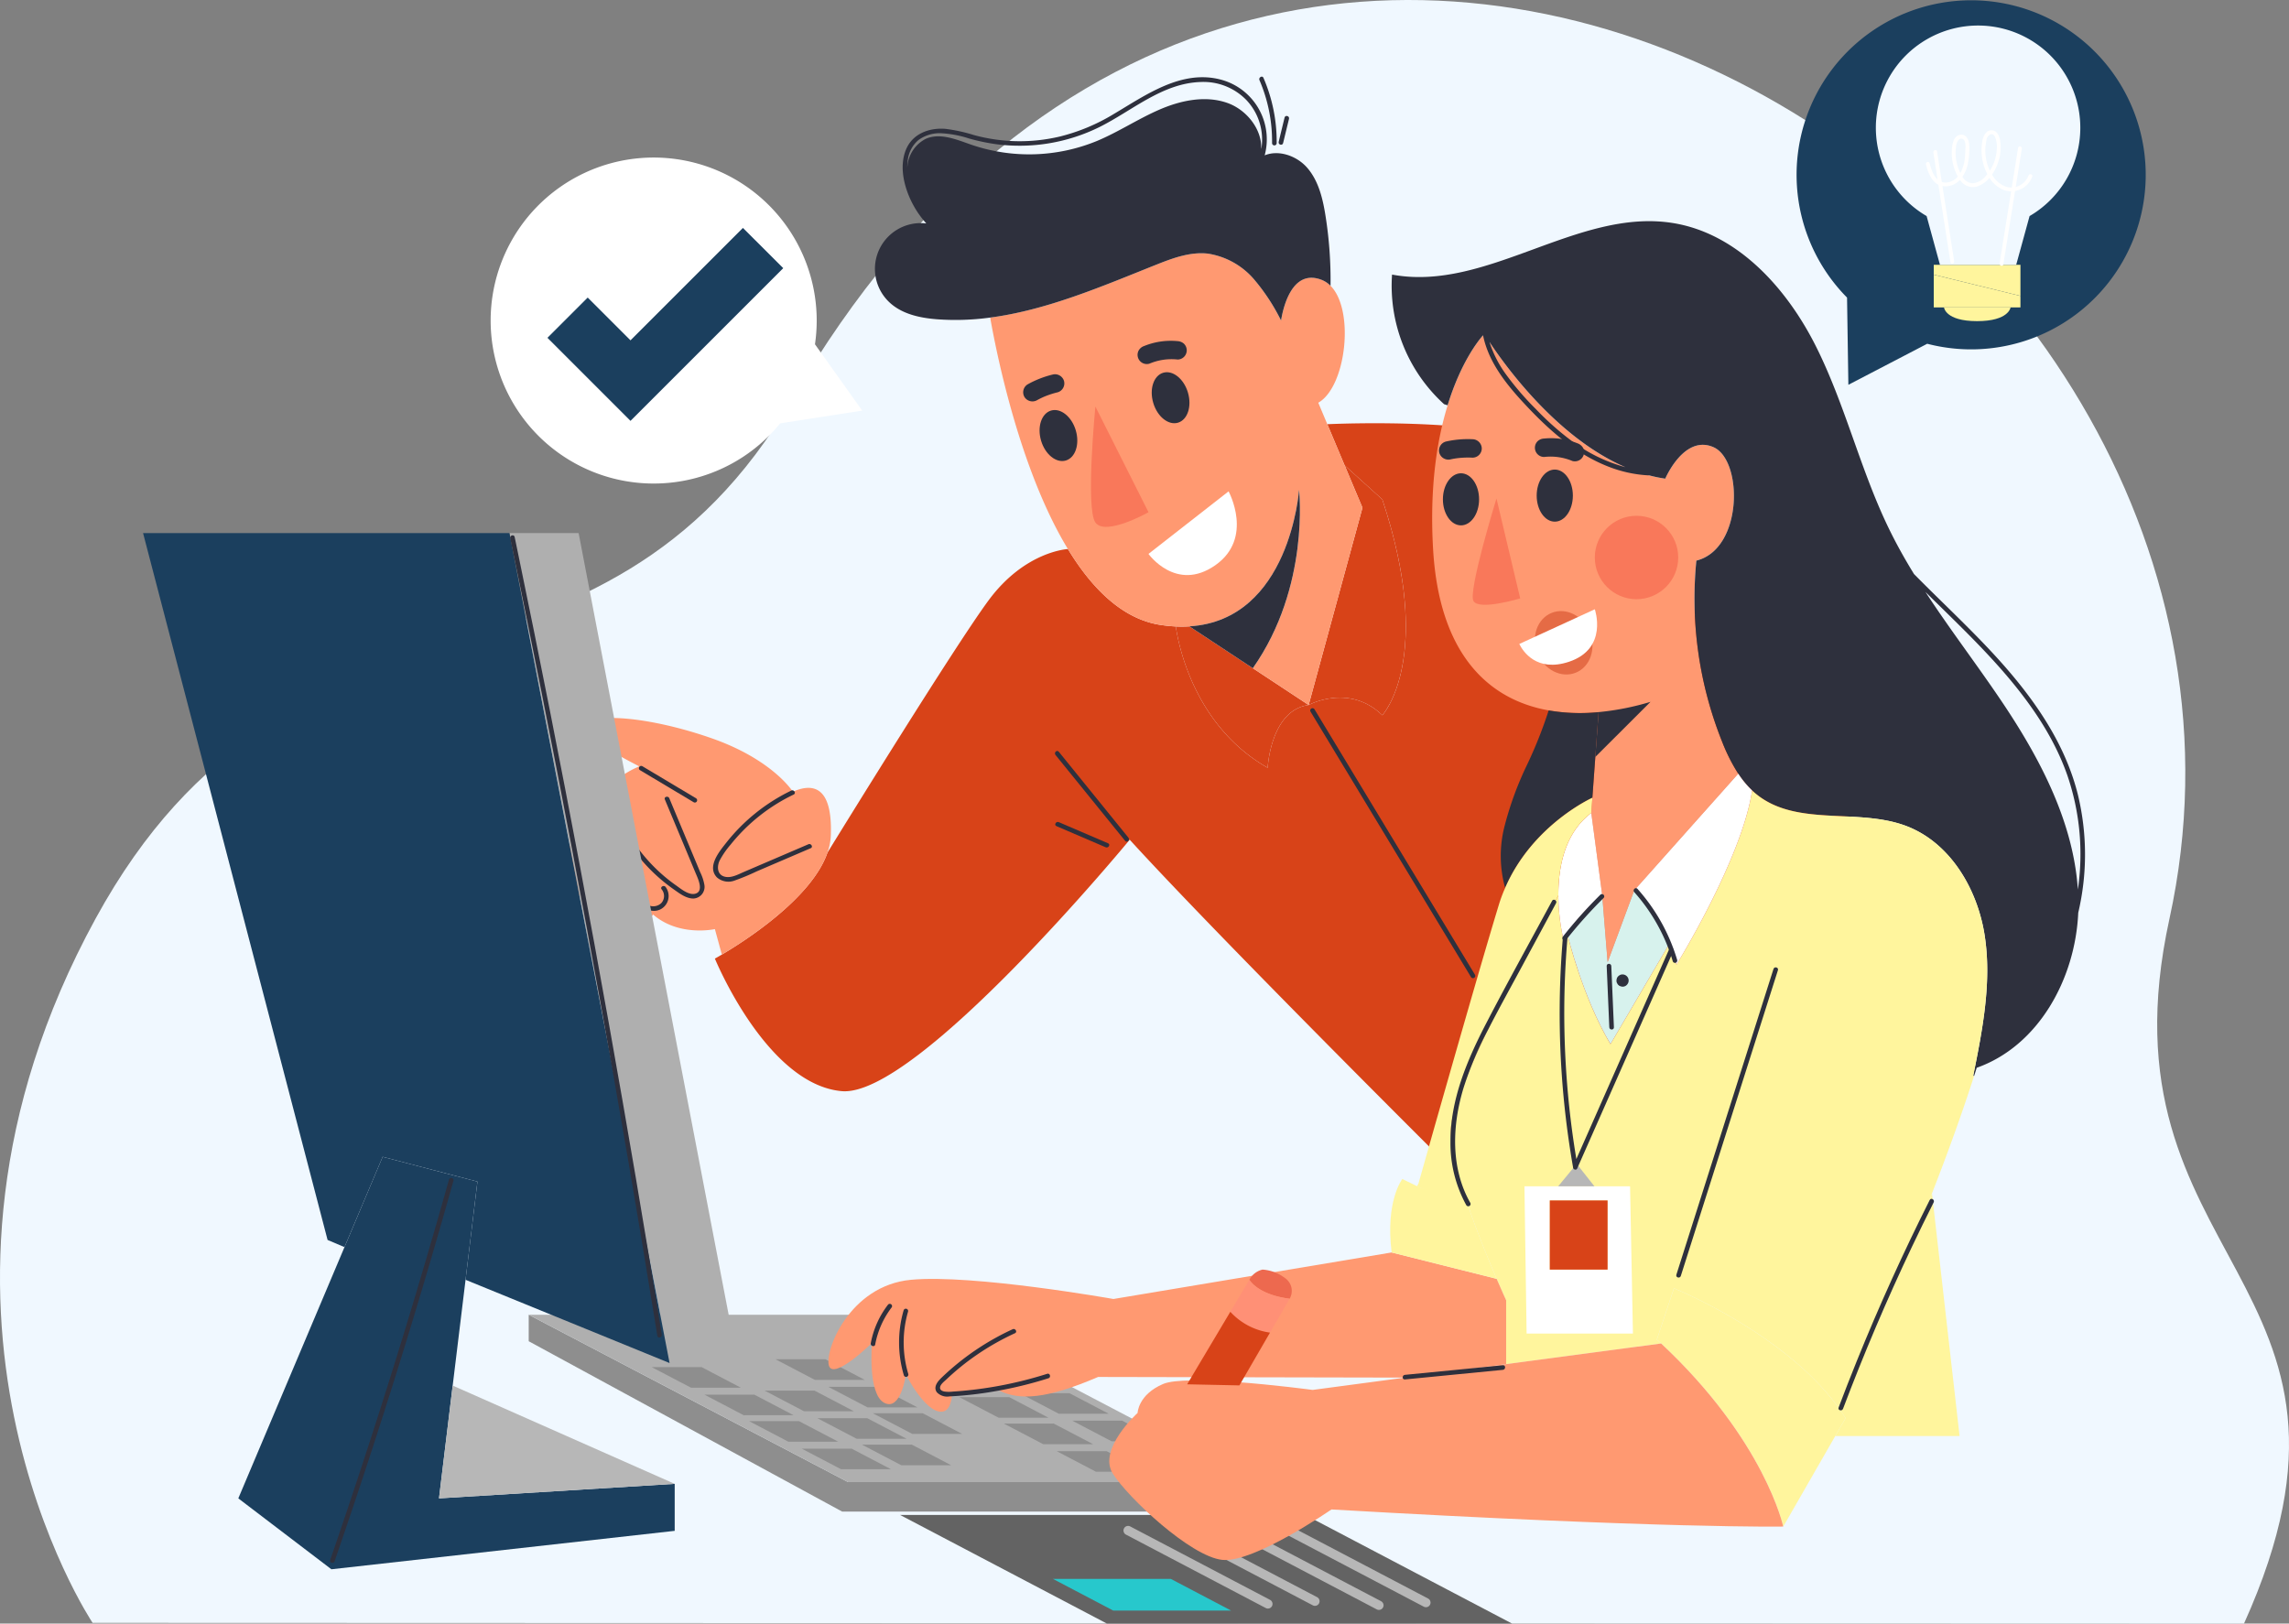 <svg xmlns="http://www.w3.org/2000/svg" width="400" height="283.767" viewBox="0 0 400 283.767">
  <rect x="0" y="0" width="400" height="283.767" fill="#808080" stroke="none"/>
  <g id="Grupo_145084" data-name="Grupo 145084" transform="translate(-10944.5 7416)">
    <g id="Grupo_142831" data-name="Grupo 142831" transform="translate(-1512.5 2192.999)">
      <path id="Trazado_215228" data-name="Trazado 215228" d="M96.729,383.694s-36.757-54.883.526-123.094c34.572-63.252,88.086-32.905,121.826-90.968,85.481-147.107,267.953-34.019,240.576,91.007-13.248,60.5,40.322,62.7,13.026,123.184Z" transform="translate(12376.452 -9709.055)" fill="#f0f8ff"/>
    </g>
    <g id="Grupo_142948" data-name="Grupo 142948" transform="translate(10818.281 -7505.625)">
      <g id="Grupo_142932" data-name="Grupo 142932" transform="translate(224.506 103.019)">
        <g id="Grupo_142929" data-name="Grupo 142929" transform="translate(26.638 60.575)">
          <path id="Trazado_215415" data-name="Trazado 215415" d="M347.8,254.279S310.62,299.4,297.47,298.222s-22.161-23.167-22.161-23.167.451-.242,1.216-.7c3.849-2.271,15.687-9.792,18.457-17.82,2.682-4.356,22.185-35.979,28.12-44.048,6.386-8.673,13.9-9.011,13.9-9.011,4.236,6.966,9.583,12.264,16.21,13.263a26.2,26.2,0,0,0,2.641.266c.4,2.835,3.068,17.3,16.057,24.7,0,0,.5-10.074,7.159-10.968,0,0,7.054-3.865,12.876,1.788,0,0,9.228-9.9,0-37.719l-6.587-5.959-.008-.008-3.02-7.183s33.7-1.683,41.5,5.54,57.657,73.2,57.657,73.2L408.951,316.7S364.975,273.09,347.8,254.279Z" transform="translate(-275.309 -181.482)" fill="#d84318"/>
          <path id="Trazado_215416" data-name="Trazado 215416" d="M417.035,196.582c9.228,27.814,0,37.719,0,37.719-5.822-5.653-12.876-1.788-12.876-1.788l9.405-34.481-3.116-7.408Z" transform="translate(-300.401 -183.262)" fill="#d84318"/>
          <path id="Trazado_215417" data-name="Trazado 215417" d="M388.793,232.885l9.752,6.434c-6.66.894-7.159,10.968-7.159,10.968-12.989-7.4-15.654-21.863-16.057-24.7a21.142,21.142,0,0,0,2.376-.016Z" transform="translate(-294.786 -190.068)" fill="#d84318"/>
          <path id="Trazado_215418" data-name="Trazado 215418" d="M361.944,267.767l-12.171-15.021c-.326-.4-.893.17-.569.569l12.171,15.021C361.7,268.74,362.267,268.167,361.944,267.767Z" transform="translate(-289.68 -195.333)" fill="#2e303d"/>
          <path id="Trazado_215419" data-name="Trazado 215419" d="M358.4,271.755l-8.616-3.7c-.471-.2-.882.491-.406.7l8.616,3.7C358.465,272.652,358.876,271.958,358.4,271.755Z" transform="translate(-289.691 -198.334)" fill="#2e303d"/>
          <path id="Trazado_215420" data-name="Trazado 215420" d="M433.286,289.917,422.33,271.794l-10.9-18.036q-3.09-5.111-6.179-10.22a.4.4,0,0,0-.695.406l10.955,18.122,10.9,18.036,6.179,10.221A.4.4,0,0,0,433.286,289.917Z" transform="translate(-300.465 -193.529)" fill="#2e303d"/>
        </g>
        <g id="Grupo_142930" data-name="Grupo 142930" transform="translate(0 112.097)">
          <path id="Trazado_215421" data-name="Trazado 215421" d="M289.128,266.021a10.242,10.242,0,0,1-.588,2.971c-2.77,8.029-14.608,15.55-18.457,17.82l-1.216-4.453s-6.241,1.4-10.807-2.553a1.574,1.574,0,0,1-.54.588,3.638,3.638,0,0,1-2.214.33,18.122,18.122,0,0,1-9.47-3.736,8.936,8.936,0,0,1-3.487-4.848,4.646,4.646,0,0,1,1.957-5.025,5.747,5.747,0,0,1-.121-.91,6.366,6.366,0,0,1,2.094-4.646,17.082,17.082,0,0,1,4-2.73c.016-.072.032-.137.048-.2a5.9,5.9,0,0,1,2.263-3.036,16.569,16.569,0,0,1,3.06-1.675c-5.162-2.657-10.114-5.6-9.615-6.925,1.007-2.682,11.58-1.731,22.274,2.013s14.181,9.341,14.181,9.341C285.818,256.874,289.458,257.164,289.128,266.021Z" transform="translate(-242.229 -245.463)" fill="#ff9971"/>
          <path id="Trazado_215422" data-name="Trazado 215422" d="M291.574,270.587l-7.475,3.207-3.784,1.623c-1.036.445-2.3,1.17-3.463.809-1.253-.387-1.266-1.791-.786-2.8a14.987,14.987,0,0,1,1.924-2.787A31.607,31.607,0,0,1,289,261.9c.466-.225.059-.92-.407-.7a32.431,32.431,0,0,0-11.381,9.126c-1.183,1.505-3.414,4.159-1.636,6.044a3.069,3.069,0,0,0,3.166.537,39.687,39.687,0,0,0,3.821-1.592l9.414-4.039C292.456,271.078,292.046,270.385,291.574,270.587Z" transform="translate(-248.594 -248.52)" fill="#2e303d"/>
          <path id="Trazado_215423" data-name="Trazado 215423" d="M268.8,261.514l-9.372-5.6a.4.4,0,0,0-.406.695l9.372,5.6A.4.4,0,0,0,268.8,261.514Z" transform="translate(-245.461 -247.487)" fill="#2e303d"/>
          <path id="Trazado_215424" data-name="Trazado 215424" d="M268.948,277.888a8.1,8.1,0,0,0-.723-2.165l-.964-2.308q-2.219-5.308-4.436-10.615c-.2-.471-.977-.264-.777.214l3.587,8.584,1.813,4.339c.366.878,1.5,3.187-.134,3.56-1.142.262-2.475-.879-3.341-1.489a28.6,28.6,0,0,1-2.855-2.3,29.594,29.594,0,0,1-4.712-5.535,29.2,29.2,0,0,1-3.5-7.417c-.152-.494-.93-.283-.776.214A30.09,30.09,0,0,0,263.568,278.7c1,.705,2.2,1.647,3.494,1.627A2.041,2.041,0,0,0,268.948,277.888Z" transform="translate(-244.153 -248.775)" fill="#2e303d"/>
          <path id="Trazado_215425" data-name="Trazado 215425" d="M260.77,280.135c-.309-.408-1.008-.007-.7.407a1.831,1.831,0,0,1-.039,2.391,2.033,2.033,0,0,1-2.387.332,11.04,11.04,0,0,1-2.252-1.532q-1.1-.865-2.16-1.779a61.855,61.855,0,0,1-7.709-7.971c-.325-.4-.892.17-.569.57a61.975,61.975,0,0,0,7.029,7.376c1.239,1.1,2.52,2.157,3.848,3.15,1.166.872,2.69,1.7,4.124.92A2.62,2.62,0,0,0,260.77,280.135Z" transform="translate(-242.742 -250.601)" fill="#2e303d"/>
        </g>
        <g id="Grupo_142931" data-name="Grupo 142931" transform="translate(54.664)">
          <path id="Trazado_215426" data-name="Trazado 215426" d="M400.106,189.066,390.7,223.548l-9.752-6.434c10.034-14.253,8.077-31.18,8.077-31.18s-1.562,22.8-19.165,23.868a21.142,21.142,0,0,1-2.376.016,26.2,26.2,0,0,1-2.641-.266c-6.627-1-11.974-6.3-16.21-13.263-8.415-13.834-12.482-34.208-13.585-40.465,9.913-1.3,19.544-5.46,28.949-9.212,2.907-1.16,5.975-2.311,9.091-1.965a13.292,13.292,0,0,1,8.19,4.638,35.06,35.06,0,0,1,4.6,7.054c.37-2.271,1.908-9.083,7.062-7.119a4.505,4.505,0,0,1,1.586,1.047c4.276,4.316,2.706,17.716-2.142,20.446l1.578,3.753,3.02,7.183.008.008Z" transform="translate(-314.968 -113.721)" fill="#ff9971"/>
          <path id="Trazado_215427" data-name="Trazado 215427" d="M397.444,195.933s1.957,16.927-8.077,31.18L378.279,219.8C395.882,218.73,397.444,195.933,397.444,195.933Z" transform="translate(-323.386 -123.72)" fill="#2e303d"/>
          <path id="Trazado_215428" data-name="Trazado 215428" d="M388.8,130.654c-.475-3.028-1.216-6.176-3.237-8.479-1.811-2.055-4.942-3.149-7.4-2.136a10.8,10.8,0,0,0-7.722-13.251c-6.828-1.778-13.064,2.715-18.608,6a33.686,33.686,0,0,1-9.418,3.951,30.38,30.38,0,0,1-15.056-.243,27.9,27.9,0,0,0-5-1.087c-2.842-.225-5.737.852-6.88,3.629-1.065,2.587-.519,5.607.519,8.109a16.808,16.808,0,0,0,3.029,4.793,8.005,8.005,0,0,0-6.494,13.738c2.215,2.118,5.419,2.794,8.471,3.02a44.3,44.3,0,0,0,9.188-.306c9.913-1.3,19.544-5.46,28.949-9.212,2.907-1.16,5.975-2.311,9.091-1.965a13.292,13.292,0,0,1,8.19,4.638,35.061,35.061,0,0,1,4.6,7.054c.37-2.271,1.908-9.083,7.062-7.119a4.505,4.505,0,0,1,1.586,1.047A71.737,71.737,0,0,0,388.8,130.654ZM371.7,110.9c-3.849-1.385-8.165-.483-11.918,1.143s-7.183,3.922-10.952,5.492a31.169,31.169,0,0,1-21.847.676c-2.609-.9-5.46-2.158-8-1.079a5.924,5.924,0,0,0-3.27,5.064,8.571,8.571,0,0,1,.1-1.45,5.411,5.411,0,0,1,1.814-3.357,6.264,6.264,0,0,1,4.013-1.212,19,19,0,0,1,4.861.916,35.349,35.349,0,0,0,4.692.992,31.475,31.475,0,0,0,18.139-3.012c5.713-2.855,10.94-7.639,17.637-7.852a10.453,10.453,0,0,1,7.969,3.123,10.058,10.058,0,0,1,2.682,8.3c-.014.1-.044.2-.062.308C377.722,115.514,375.043,112.112,371.7,110.9Z" transform="translate(-310.112 -106.282)" fill="#2e303d"/>
          <path id="Trazado_215429" data-name="Trazado 215429" d="M383.4,196.273s4.477,8.182-2.351,12.933-11.644-2-11.644-2Z" transform="translate(-321.659 -123.787)" fill="#fff"/>
          <path id="Trazado_215430" data-name="Trazado 215430" d="M357.692,177.863l9.285,18.473s-7.553,4.252-9.285,1.788S357.692,177.863,357.692,177.863Z" transform="translate(-319.227 -120.202)" fill="#f9785a"/>
          <path id="Trazado_215431" data-name="Trazado 215431" d="M352.1,182.182c.712,2.41-.068,4.766-1.743,5.261s-3.61-1.059-4.323-3.469.068-4.766,1.743-5.262S351.391,179.771,352.1,182.182Z" transform="translate(-317.057 -120.349)" fill="#2e303d"/>
          <path id="Trazado_215432" data-name="Trazado 215432" d="M376.436,173.974c.713,2.41-.068,4.766-1.743,5.261s-3.61-1.059-4.322-3.469.068-4.766,1.743-5.262S375.724,171.563,376.436,173.974Z" transform="translate(-321.795 -118.751)" fill="#2e303d"/>
          <path id="Trazado_215433" data-name="Trazado 215433" d="M347.337,170.915a17.379,17.379,0,0,0-4.37,1.72,1.624,1.624,0,0,0-.517,2.219,1.647,1.647,0,0,0,2.219.517c.34-.188.689-.357,1.041-.52a15.752,15.752,0,0,1,2.541-.846,1.622,1.622,0,0,0,1.088-2A1.647,1.647,0,0,0,347.337,170.915Z" transform="translate(-316.362 -118.839)" fill="#2e303d"/>
          <path id="Trazado_215434" data-name="Trazado 215434" d="M375.122,164.084a1.874,1.874,0,0,0-1.133-.437,12.357,12.357,0,0,0-5.8.856,1.743,1.743,0,0,0-.958.775,1.611,1.611,0,0,0,1.871,2.314,9.881,9.881,0,0,1,4.944-.724,1.612,1.612,0,0,0,1.144-.507,1.61,1.61,0,0,0-.07-2.276Z" transform="translate(-321.197 -117.423)" fill="#2e303d"/>
          <path id="Trazado_215435" data-name="Trazado 215435" d="M394.176,106.469c-.2-.475-.9-.065-.695.406a27.058,27.058,0,0,1,2.2,11,.4.4,0,0,0,.805,0A28.02,28.02,0,0,0,394.176,106.469Z" transform="translate(-326.34 -106.258)" fill="#2e303d"/>
          <path id="Trazado_215436" data-name="Trazado 215436" d="M398.681,115.074q-.515,2.123-1.031,4.248c-.122.5.655.718.777.214q.515-2.125,1.031-4.248C399.579,114.784,398.8,114.569,398.681,115.074Z" transform="translate(-327.156 -107.918)" fill="#2e303d"/>
        </g>
      </g>
      <g id="Grupo_142939" data-name="Grupo 142939" transform="translate(218.61 319.412)">
        <g id="Grupo_142933" data-name="Grupo 142933" transform="translate(0)">
          <path id="Trazado_215437" data-name="Trazado 215437" d="M361.519,404.236v5.146H289.673l-54.766-29.771v-4.63l55.813,29.255Z" transform="translate(-234.907 -374.98)" fill="#8e8e8e"/>
          <path id="Trazado_215438" data-name="Trazado 215438" d="M361.519,404.236h-70.8L234.907,374.98h70.8Z" transform="translate(-234.907 -374.98)" fill="#afafaf"/>
          <path id="Trazado_215439" data-name="Trazado 215439" d="M309.752,407.646h-8.719l-6.873-3.6h8.719Z" transform="translate(-246.446 -380.64)" fill="#8e8e8e"/>
          <path id="Trazado_215440" data-name="Trazado 215440" d="M298.31,401.668h-8.719l-6.873-3.6h8.719Z" transform="translate(-244.218 -379.476)" fill="#8e8e8e"/>
          <path id="Trazado_215441" data-name="Trazado 215441" d="M288.629,395.924H279.91l-6.873-3.6h8.719Z" transform="translate(-242.332 -378.357)" fill="#8e8e8e"/>
          <path id="Trazado_215442" data-name="Trazado 215442" d="M277.187,389.947h-8.719l-6.873-3.6h8.719Z" transform="translate(-240.104 -377.193)" fill="#8e8e8e"/>
          <path id="Trazado_215443" data-name="Trazado 215443" d="M322.818,406.777H314.1l-6.873-3.6h8.719Z" transform="translate(-248.99 -380.471)" fill="#8e8e8e"/>
          <path id="Trazado_215444" data-name="Trazado 215444" d="M313.137,401.033h-8.719l-6.873-3.6h8.719Z" transform="translate(-247.105 -379.352)" fill="#8e8e8e"/>
          <path id="Trazado_215445" data-name="Trazado 215445" d="M301.7,395.055h-8.719l-6.873-3.6h8.719Z" transform="translate(-244.877 -378.188)" fill="#8e8e8e"/>
          <path id="Trazado_215446" data-name="Trazado 215446" d="M325.181,399.967h-8.719l-6.873-3.6h8.719Z" transform="translate(-249.45 -379.145)" fill="#8e8e8e"/>
          <path id="Trazado_215447" data-name="Trazado 215447" d="M315.5,394.224h-8.719l-6.873-3.6h8.719Z" transform="translate(-247.565 -378.026)" fill="#8e8e8e"/>
          <path id="Trazado_215448" data-name="Trazado 215448" d="M304.059,388.246H295.34l-6.873-3.6h8.719Z" transform="translate(-245.337 -376.862)" fill="#8e8e8e"/>
          <path id="Trazado_215449" data-name="Trazado 215449" d="M365.064,408.186h-8.719l-6.873-3.6h8.719Z" transform="translate(-257.217 -380.745)" fill="#8e8e8e"/>
          <path id="Trazado_215450" data-name="Trazado 215450" d="M353.622,402.208H344.9l-6.873-3.6h8.719Z" transform="translate(-254.989 -379.581)" fill="#8e8e8e"/>
          <path id="Trazado_215451" data-name="Trazado 215451" d="M343.941,396.465h-8.719l-6.873-3.6h8.719Z" transform="translate(-253.104 -378.463)" fill="#8e8e8e"/>
          <path id="Trazado_215452" data-name="Trazado 215452" d="M332.5,390.487h-8.719l-6.873-3.6h8.719Z" transform="translate(-250.876 -377.298)" fill="#8e8e8e"/>
          <path id="Trazado_215453" data-name="Trazado 215453" d="M378.131,407.317h-8.719l-6.873-3.6h8.719Z" transform="translate(-259.761 -380.576)" fill="#8e8e8e"/>
          <path id="Trazado_215454" data-name="Trazado 215454" d="M368.45,401.573h-8.719l-6.873-3.6h8.719Z" transform="translate(-257.876 -379.457)" fill="#8e8e8e"/>
          <path id="Trazado_215455" data-name="Trazado 215455" d="M357.008,395.6h-8.719l-6.873-3.6h8.719Z" transform="translate(-255.648 -378.293)" fill="#8e8e8e"/>
        </g>
        <g id="Grupo_142938" data-name="Grupo 142938" transform="translate(64.895 34.994)">
          <path id="Trazado_215456" data-name="Trazado 215456" d="M422.444,437.423h-70.8L315.5,418.436h70.8Z" transform="translate(-315.496 -418.436)" fill="#636363"/>
          <path id="Trazado_215457" data-name="Trazado 215457" d="M379.8,437.847H359.2l-10.521-5.526h20.6Z" transform="translate(-321.958 -421.14)" fill="#27c8cc"/>
          <g id="Grupo_142934" data-name="Grupo 142934" transform="translate(39.043 1.917)">
            <path id="Trazado_215458" data-name="Trazado 215458" d="M389.217,435.259a.813.813,0,0,1-.374-.092l-24.433-12.833a.805.805,0,0,1,.749-1.426l24.433,12.832a.805.805,0,0,1-.375,1.519Z" transform="translate(-363.98 -420.817)" fill="#b7b7b7"/>
          </g>
          <g id="Grupo_142935" data-name="Grupo 142935" transform="translate(47.262 1.444)">
            <path id="Trazado_215459" data-name="Trazado 215459" d="M399.425,434.672a.808.808,0,0,1-.374-.092l-24.433-12.833a.805.805,0,1,1,.749-1.426L399.8,433.153a.805.805,0,0,1-.374,1.519Z" transform="translate(-374.187 -420.229)" fill="#b7b7b7"/>
          </g>
          <g id="Grupo_142936" data-name="Grupo 142936" transform="translate(58.437 2.154)">
            <path id="Trazado_215460" data-name="Trazado 215460" d="M413.3,435.553a.811.811,0,0,1-.374-.092L388.5,422.629a.805.805,0,1,1,.749-1.426l24.433,12.832a.805.805,0,0,1-.375,1.519Z" transform="translate(-388.064 -421.111)" fill="#b7b7b7"/>
          </g>
          <g id="Grupo_142937" data-name="Grupo 142937" transform="translate(66.657 1.681)">
            <path id="Trazado_215461" data-name="Trazado 215461" d="M423.509,434.965a.813.813,0,0,1-.374-.092L398.7,422.041a.805.805,0,0,1,.748-1.426l24.433,12.832a.805.805,0,0,1-.375,1.519Z" transform="translate(-398.272 -420.523)" fill="#b7b7b7"/>
          </g>
        </g>
      </g>
      <g id="Grupo_142941" data-name="Grupo 142941" transform="translate(440.154 89.625)">
        <path id="Trazado_215462" data-name="Trazado 215462" d="M519.091,156.88l13.779-7.174a30.506,30.506,0,1,0-14.01-8.07Z" transform="translate(-510.026 -89.625)" fill="#1b3f5e"/>
        <g id="Grupo_142940" data-name="Grupo 142940" transform="translate(13.868 4.464)">
          <path id="Trazado_215463" data-name="Trazado 215463" d="M554.961,152.958v2H539.813v-5.713Z" transform="translate(-529.694 -105.699)" fill="#fff59d"/>
          <path id="Trazado_215464" data-name="Trazado 215464" d="M542.036,156.338H553.67s-.275,2.407-5.854,2.407S542.036,156.338,542.036,156.338Z" transform="translate(-530.127 -107.081)" fill="#fff59d"/>
          <path id="Trazado_215465" data-name="Trazado 215465" d="M554.961,147.1v5.438l-15.149-3.715V147.1h15.149Z" transform="translate(-529.694 -105.282)" fill="#fff59d"/>
          <path id="Trazado_215466" data-name="Trazado 215466" d="M562.975,113.029a17.857,17.857,0,0,1-8.864,15.439l-2.34,8.521H538.451l-2.333-8.521a17.864,17.864,0,1,1,26.857-15.439Z" transform="translate(-527.247 -95.169)" fill="#f0f8ff"/>
          <path id="Trazado_215467" data-name="Trazado 215467" d="M540.369,122.434c-.066-.426-.714-.245-.648.179q1.5,9.6,2.994,19.2c.067.426.715.245.648-.179Q541.866,132.037,540.369,122.434Z" transform="translate(-529.675 -100.431)" fill="#fff"/>
          <path id="Trazado_215468" data-name="Trazado 215468" d="M557.338,121.626q-1.616,10.109-3.232,20.216c-.068.424.58.606.648.179q1.616-10.108,3.232-20.216C558.054,121.382,557.406,121.2,557.338,121.626Z" transform="translate(-532.477 -100.274)" fill="#fff"/>
          <path id="Trazado_215469" data-name="Trazado 215469" d="M556.044,125.817a3.248,3.248,0,0,1-3.538,2.053,4.463,4.463,0,0,1-2.839-2.221,8.7,8.7,0,0,0,1.265-2.825,8.045,8.045,0,0,0,.163-3.035c-.109-.771-.47-1.753-1.358-1.872-1.038-.14-1.571.905-1.739,1.761a9.1,9.1,0,0,0-.018,3.351,8.925,8.925,0,0,0,.864,2.541c-.089.109-.176.219-.271.323a3.367,3.367,0,0,1-2.2,1.263,2.114,2.114,0,0,1-1.874-1.139,6.038,6.038,0,0,0,.921-2.169,13.187,13.187,0,0,0,.259-3.5c-.06-.886-.672-1.927-1.711-1.628-1.068.307-1.247,1.608-1.317,2.544a8.451,8.451,0,0,0,.38,3.188,8.637,8.637,0,0,0,.656,1.546,2.867,2.867,0,0,1-1.735,1c-2.024.337-2.786-1.735-3.18-3.308a.336.336,0,0,0-.648.179c.437,1.746,1.287,3.844,3.418,3.835a3.416,3.416,0,0,0,2.507-1.131,3.877,3.877,0,0,0,.543.606,2.616,2.616,0,0,0,2.776.43,4.915,4.915,0,0,0,1.85-1.384,5.318,5.318,0,0,0,2.517,2.126A3.907,3.907,0,0,0,556.692,126C556.839,125.589,556.19,125.413,556.044,125.817Zm-12.665-5.03a2.026,2.026,0,0,1,.485-1.25c.411-.37.874-.128,1.054.331a3.578,3.578,0,0,1,.086,1.383c-.015.474-.034.947-.079,1.419a6.927,6.927,0,0,1-.788,2.7A7.8,7.8,0,0,1,543.379,120.787Zm5.855,4.055a8.229,8.229,0,0,1-.53-5.256,1.243,1.243,0,0,1,.7-.981c.412-.125.691.226.84.564a4.952,4.952,0,0,1,.229,2.312,7.547,7.547,0,0,1-1.184,3.476C549.273,124.919,549.251,124.881,549.234,124.841Z" transform="translate(-529.364 -99.596)" fill="#fff"/>
        </g>
      </g>
      <g id="Grupo_142942" data-name="Grupo 142942" transform="translate(211.922 117.124)">
        <path id="Trazado_215470" data-name="Trazado 215470" d="M291.572,168.043l-14.335,2.223a28.489,28.489,0,1,1,6.077-13.82Z" transform="translate(-226.602 -123.773)" fill="#fff"/>
        <path id="Trazado_215471" data-name="Trazado 215471" d="M280.177,146.123l-26.692,26.692L238.973,158.3l7.036-7.036,7.476,7.476,19.648-19.648Z" transform="translate(-229.011 -126.756)" fill="#1b3f5e"/>
      </g>
      <g id="Grupo_142946" data-name="Grupo 142946" transform="translate(270.986 128.276)">
        <g id="Grupo_142943" data-name="Grupo 142943" transform="translate(98.414)">
          <path id="Trazado_215472" data-name="Trazado 215472" d="M484.453,238.958,466.27,259.363,461.624,271.9l-.95-11.757-1.909-14.326.193-2.649,1.087-14.97a32.287,32.287,0,0,1-8.721-.3c-10.871-1.933-19.165-10.235-20.2-28.2-.636-10.944.717-19.189,2.545-25.132,2.682-8.729,6.41-12.474,6.41-12.474s13.6,22.781,31.623,25.3c0,0,3.3-7.787,8.447-5.492s5.154,17.788-3.012,19.818a67.326,67.326,0,0,0,4.518,31.7A31.367,31.367,0,0,0,484.453,238.958Z" transform="translate(-423.875 -142.388)" fill="#ff9971"/>
          <circle id="Elipse_5493" data-name="Elipse 5493" cx="7.288" cy="7.288" r="7.288" transform="translate(35.51 51.499)" fill="#f9785a"/>
          <path id="Trazado_215473" data-name="Trazado 215473" d="M476.016,241.955l-9.647,9.631.572-7.835A46.623,46.623,0,0,0,476.016,241.955Z" transform="translate(-430.771 -157.94)" fill="#2e303d"/>
          <path id="Trazado_215474" data-name="Trazado 215474" d="M462.374,251.948l-.515,7.135s-10.452,4.687-15.244,15.759a20.886,20.886,0,0,1-.177-10.5,57.74,57.74,0,0,1,4.05-11.113,77.319,77.319,0,0,0,3.736-9.414,32.287,32.287,0,0,0,8.721.3Z" transform="translate(-426.776 -158.302)" fill="#2e303d"/>
          <path id="Trazado_215475" data-name="Trazado 215475" d="M443.916,197.815l4.147,17.466s-7.223,2.182-8.173.443S443.916,197.815,443.916,197.815Z" transform="translate(-425.591 -149.344)" fill="#f9785a"/>
          <path id="Trazado_215476" data-name="Trazado 215476" d="M542.123,238c-2.159-8.831-7.4-16.473-13.371-23.18-4.834-5.43-10.205-10.341-15.3-15.519-1.6-2.6-3.089-5.258-4.421-8.009-4.993-10.3-7.61-21.629-12.747-31.848s-13.77-19.745-25.076-21.509c-16.6-2.593-32.452,12.127-48.968,9.027a27.988,27.988,0,0,0,9.091,22.652l.62.193c2.3-7.489,5.365-11.3,6.191-12.234.993,4.945,4.427,9.013,7.825,12.6,3.973,4.2,8.446,8.106,13.878,10.274a22.4,22.4,0,0,0,7.354,1.617,25,25,0,0,0,2.785.566s3.3-7.787,8.447-5.492,5.154,17.788-3.012,19.818a67.326,67.326,0,0,0,4.518,31.7,31.369,31.369,0,0,0,2.8,5.54,16.021,16.021,0,0,0,2.424,2.931v.008c.33.306.676.6,1.047.886,7.078,5.4,17.507,2.166,25.841,5.3,7.714,2.9,12.5,11.016,13.754,19.165s-.378,16.435-2.005,24.52l.145.048c.161-.483.314-.974.467-1.458,10.818-3.829,17.228-15.559,17.742-27.1A44.437,44.437,0,0,0,542.123,238ZM453.679,176.07A49.814,49.814,0,0,1,447.4,170.5a50.623,50.623,0,0,1-5.363-6.25,19.747,19.747,0,0,1-2.777-5.516c2.779,4.207,11.819,16.758,23.757,21.892A27.8,27.8,0,0,1,453.679,176.07Zm88.407,78.372c-.783-11.666-6.428-22.553-12.939-32.32-4.436-6.645-9.341-13.014-13.7-19.694,3.1,3.071,6.258,6.1,9.284,9.236,6.394,6.634,12.448,14.041,15.527,22.849A42.532,42.532,0,0,1,542.086,254.441Z" transform="translate(-422.162 -137.623)" fill="#2e303d"/>
          <path id="Trazado_215477" data-name="Trazado 215477" d="M439.617,196.9c0,2.513-1.416,4.551-3.162,4.551s-3.161-2.038-3.161-4.551,1.416-4.552,3.161-4.552S439.617,194.39,439.617,196.9Z" transform="translate(-424.329 -148.28)" fill="#2e303d"/>
          <path id="Trazado_215478" data-name="Trazado 215478" d="M459.968,196.093c0,2.514-1.416,4.551-3.161,4.551s-3.162-2.037-3.162-4.551,1.416-4.552,3.162-4.552S459.968,193.579,459.968,196.093Z" transform="translate(-428.293 -148.122)" fill="#2e303d"/>
          <path id="Trazado_215479" data-name="Trazado 215479" d="M438.31,184.949a17.379,17.379,0,0,0-4.679.411,1.624,1.624,0,0,0-1.125,1.981,1.648,1.648,0,0,0,1.982,1.125c.378-.085.762-.147,1.146-.2a15.8,15.8,0,0,1,2.676-.093,1.62,1.62,0,0,0,1.611-1.611A1.646,1.646,0,0,0,438.31,184.949Z" transform="translate(-424.164 -146.834)" fill="#2e303d"/>
          <path id="Trazado_215480" data-name="Trazado 215480" d="M461.631,186.354a1.872,1.872,0,0,0-.962-.74,12.354,12.354,0,0,0-5.8-.822,1.741,1.741,0,0,0-1.139.472,1.611,1.611,0,0,0,1.139,2.749,9.878,9.878,0,0,1,4.946.707,1.616,1.616,0,0,0,1.242-.163,1.61,1.61,0,0,0,.577-2.2Z" transform="translate(-428.217 -146.796)" fill="#2e303d"/>
          <path id="Trazado_215481" data-name="Trazado 215481" d="M462.853,225.952c1.167,2.885.069,6.051-2.452,7.071s-5.512-.491-6.68-3.376-.07-6.052,2.452-7.072S461.685,223.067,462.853,225.952Z" transform="translate(-428.217 -154.104)" fill="#e56b45"/>
          <path id="Trazado_215482" data-name="Trazado 215482" d="M463.067,221.865s2.408,6.885-4.534,9.18c-5.653,1.868-8.029-1.844-8.665-3.116Z" transform="translate(-427.557 -154.027)" fill="#fff"/>
        </g>
        <g id="Grupo_142945" data-name="Grupo 142945" transform="translate(0 96.569)">
          <path id="Trazado_215483" data-name="Trazado 215483" d="M526.306,311.065l.145.048c-2.239,6.949-4.783,13.923-7.352,20.5v.008c-7.94,20.325-16.121,36.905-16.371,37.4-7.843-10.831-22.451-18.022-27.194-20.156-.974-.435-1.53-.66-1.53-.66l-2.988,8.955c.25.234.507.467.749.693l-27.081,3.608V350.3s-.668-1.449-1.659-3.753c-1.353-3.141-3.31-7.875-4.944-12.643-1.8-5.234-3.2-10.509-3.036-13.754.451-8.359,18.763-40.593,18.763-40.593a35.986,35.986,0,0,0,1.055,8.4,5.436,5.436,0,0,1,.54-1.57c.081.346,2.673,11.04,7.513,19.141l10.307-17.571c.427,1.1.846,2.335,1.224,3.688,0,0,11.435-18.489,13.222-30.447.33.306.676.6,1.047.886,7.078,5.4,17.507,2.166,25.841,5.3,7.714,2.9,12.5,11.016,13.754,19.165S527.933,302.98,526.306,311.065Z" transform="translate(-326.254 -258.256)" fill="#fff59d"/>
          <path id="Trazado_215484" data-name="Trazado 215484" d="M535.342,348.655l4.824,42.4H518.439l1.8-3.132c-.395-.636-.821-1.256-1.272-1.868C519.22,385.56,527.4,368.98,535.342,348.655Z" transform="translate(-342.496 -275.287)" fill="#fff59d"/>
          <path id="Trazado_215485" data-name="Trazado 215485" d="M511.43,390.061c.451.612.878,1.232,1.272,1.868l-1.8,3.133-9.091,15.823s-3.2-15.034-21.34-31.993c-.242-.225-.5-.459-.749-.693l2.988-8.955s.556.225,1.53.66C488.98,372.039,503.587,379.23,511.43,390.061Z" transform="translate(-334.956 -279.297)" fill="#fff59d"/>
          <path id="Trazado_215486" data-name="Trazado 215486" d="M478.669,413.218s-20.8.37-78.948-2.988c0,0-13.585,9.406-19.1,8.81s-16.419-10.823-19.109-15.075,4.332-10.6,4.332-10.6.073-3.2,4.477-5.073c1.965-.829,7.352-.717,12.731-.338,6.7.483,13.383,1.385,13.383,1.385l16.178-2.158,17.635-2.351,27.081-3.608C475.472,398.184,478.669,413.218,478.669,413.218Z" transform="translate(-311.818 -281.63)" fill="#ff9971"/>
          <path id="Trazado_215487" data-name="Trazado 215487" d="M495.416,260.476v.008c-1.788,11.958-13.222,30.447-13.222,30.447-.378-1.353-.8-2.585-1.224-3.688-2.762-7.151-6.16-9.293-6.16-9.293l18.183-20.405A16.021,16.021,0,0,0,495.416,260.476Z" transform="translate(-334 -257.545)" fill="#fff"/>
          <path id="Trazado_215488" data-name="Trazado 215488" d="M478.15,292.178l-10.307,17.571c-4.84-8.1-7.433-18.795-7.513-19.141V290.6c1.619-3.269,6.064-6.933,6.064-6.933l.95,11.757,4.646-12.538S475.387,285.027,478.15,292.178Z" transform="translate(-331.18 -262.48)" fill="#d7f2ed"/>
          <path id="Trazado_215489" data-name="Trazado 215489" d="M456.884,347.105h12.562l.5,25.736H451.367l-.378-25.736Zm8.632,14.559V349.577h-10.1v12.087Z" transform="translate(-329.361 -274.985)" fill="#fff"/>
          <rect id="Rectángulo_42203" data-name="Rectángulo 42203" width="10.098" height="12.087" transform="translate(126.057 74.592)" fill="#d84318"/>
          <path id="Trazado_215490" data-name="Trazado 215490" d="M464.1,266.065l1.908,14.326s-4.445,3.664-6.064,6.933v.008a5.437,5.437,0,0,0-.54,1.57,35.986,35.986,0,0,1-1.055-8.4C458.325,275.567,459.428,269.608,464.1,266.065Z" transform="translate(-330.794 -259.204)" fill="#fff"/>
          <path id="Trazado_215491" data-name="Trazado 215491" d="M461.546,342.235l3.1,3.922h-6.337Z" transform="translate(-330.787 -274.037)" fill="#b7b7b7"/>
          <path id="Trazado_215492" data-name="Trazado 215492" d="M443.08,278.534c4.791-11.072,15.244-15.759,15.244-15.759l-.193,2.649c-4.671,3.543-5.774,9.5-5.75,14.438,0,0-18.312,32.235-18.763,40.593-.169,3.245,1.24,8.52,3.036,13.754l-1.1.274-7.859-3.817.25-.507s10-35.448,14.028-48.654A25.437,25.437,0,0,1,443.08,278.534Z" transform="translate(-324.826 -258.563)" fill="#fff59d"/>
          <path id="Trazado_215493" data-name="Trazado 215493" d="M418.379,369.824v11.161l-17.635,2.351-53.673-.111c-9.083,3.906-13.781,4.116-17.291,2.368-1.433.1-6.809.69-8.242.779-.137,1.546-.612,2.923-1.892,2.923-2.907,0-6.152-6.49-6.152-6.49s-.894,6.49-3.809,4.928-2.126-10.452-2.126-10.452-6.6,6.474-7.5,4.034,3.471-14.068,14.326-15.075,35.367,3.358,35.367,3.358l48.614-8.133,18.352,4.606C417.711,368.374,418.379,369.824,418.379,369.824Z" transform="translate(-299.948 -277.782)" fill="#ff9971"/>
          <path id="Trazado_215494" data-name="Trazado 215494" d="M440.46,362.967l-18.352-4.606c-1.127-9.027,1.868-12.836,1.868-12.836l2.585,1.256,8.955,3.543h0C437.15,355.092,439.107,359.827,440.46,362.967Z" transform="translate(-323.688 -274.678)" fill="#fff59d"/>
          <g id="Grupo_142944" data-name="Grupo 142944" transform="translate(62.686 86.679)">
            <path id="Trazado_215495" data-name="Trazado 215495" d="M397.569,366.7a2.7,2.7,0,0,1,.765,3.575c-5.677-.733-7.03-3.318-7.03-3.318a3.441,3.441,0,0,1,2.3-1.772A7.237,7.237,0,0,1,397.569,366.7Z" transform="translate(-380.425 -365.186)" fill="#ed694f"/>
            <path id="Trazado_215496" data-name="Trazado 215496" d="M397.528,370.707l-3.43,5.919a11.545,11.545,0,0,1-6.933-3.64l3.334-5.6S391.851,369.974,397.528,370.707Z" transform="translate(-379.619 -365.615)" fill="#ff9076"/>
            <path id="Trazado_215497" data-name="Trazado 215497" d="M392.273,377.979l-5.347,9.228-9.132-.193,7.545-12.675A11.545,11.545,0,0,0,392.273,377.979Z" transform="translate(-377.794 -366.968)" fill="#d84318"/>
          </g>
          <path id="Trazado_215498" data-name="Trazado 215498" d="M500.924,299.864q-3.316,10.439-6.631,20.878l-6.6,20.782-3.74,11.78c-.157.5.62.707.776.214l6.631-20.879q3.3-10.39,6.6-20.782,1.871-5.89,3.741-11.78C501.857,299.583,501.08,299.371,500.924,299.864Z" transform="translate(-335.776 -265.731)" fill="#2e303d"/>
          <path id="Trazado_215499" data-name="Trazado 215499" d="M535.075,350.028q-6.944,13.81-12.747,28.155-1.634,4.043-3.175,8.121c-.184.486.6.7.776.214q5.43-14.362,12.013-28.25,1.869-3.939,3.829-7.834C536,349.972,535.308,349.564,535.075,350.028Z" transform="translate(-342.629 -275.515)" fill="#2e303d"/>
          <path id="Trazado_215500" data-name="Trazado 215500" d="M452.691,285.107c-3.829,7.1-7.752,14.157-11.469,21.316-3.355,6.458-6.316,13.388-6.29,20.794a22.515,22.515,0,0,0,2.762,11.065.4.4,0,0,0,.7-.406c-3.476-6.122-3.162-13.581-1.16-20.127a62.814,62.814,0,0,1,4.3-10.179c1.754-3.428,3.622-6.8,5.45-10.189l6.4-11.868C453.633,285.057,452.938,284.65,452.691,285.107Z" transform="translate(-326.234 -262.873)" fill="#2e303d"/>
          <path id="Trazado_215501" data-name="Trazado 215501" d="M477.78,295.058q-6.526,14.762-13.052,29.525-1.591,3.6-3.18,7.193a155.588,155.588,0,0,1-2.056-29.707q.121-4.426.494-8.839c.043-.516-.763-.514-.805,0a156.043,156.043,0,0,0,.533,31.421q.509,4.278,1.25,8.524a.406.406,0,0,0,.047.2.312.312,0,0,0,.246.222.318.318,0,0,0,.438-.176l.009-.02a.381.381,0,0,0,.057-.129L474.746,303.9q1.864-4.218,3.729-8.435C478.683,294.994,477.989,294.584,477.78,295.058Z" transform="translate(-330.849 -264.419)" fill="#2e303d"/>
          <path id="Trazado_215502" data-name="Trazado 215502" d="M442.078,385.943l-17.126,1.679c-.511.05-.516.856,0,.805l17.126-1.679C442.59,386.7,442.595,385.893,442.078,385.943Z" transform="translate(-324.216 -282.548)" fill="#2e303d"/>
          <path id="Trazado_215503" data-name="Trazado 215503" d="M342.7,385.907a69.293,69.293,0,0,1-14.778,2.976q-.864.077-1.728.132a5.54,5.54,0,0,1-1.465-.011c-.367-.076-.777-.252-.752-.695.031-.549.73-1.063,1.093-1.406a43.772,43.772,0,0,1,5.3-4.29,44.9,44.9,0,0,1,6.7-3.8c.47-.216.061-.91-.407-.695a45.057,45.057,0,0,0-12.353,8.4c-.677.65-1.564,1.613-.914,2.591a2.47,2.47,0,0,0,2.221.75,63.226,63.226,0,0,0,8.139-.931,70.038,70.038,0,0,0,9.159-2.241C343.411,386.527,343.2,385.75,342.7,385.907Z" transform="translate(-304.471 -281.016)" fill="#2e303d"/>
          <path id="Trazado_215504" data-name="Trazado 215504" d="M316.887,385.082a19.327,19.327,0,0,1-.039-10.9.4.4,0,0,0-.776-.214,20.123,20.123,0,0,0,.039,11.332A.4.4,0,0,0,316.887,385.082Z" transform="translate(-302.933 -280.161)" fill="#2e303d"/>
          <path id="Trazado_215505" data-name="Trazado 215505" d="M312.659,372.67a.412.412,0,0,0-.551.144,15.78,15.78,0,0,0-2.973,6.688c-.094.507.681.724.776.214a15.26,15.26,0,0,1,2.892-6.5A.4.4,0,0,0,312.659,372.67Z" transform="translate(-301.736 -279.953)" fill="#2e303d"/>
          <path id="Trazado_215506" data-name="Trazado 215506" d="M465.848,283.8a80.654,80.654,0,0,0-6.54,7.313c-.318.4.248.976.569.57a80.673,80.673,0,0,1,6.54-7.313A.4.4,0,0,0,465.848,283.8Z" transform="translate(-330.963 -262.634)" fill="#2e303d"/>
          <path id="Trazado_215507" data-name="Trazado 215507" d="M482.293,294.943a32.617,32.617,0,0,0-6.933-12.422c-.345-.387-.914.184-.569.569a31.691,31.691,0,0,1,6.726,12.066A.4.4,0,0,0,482.293,294.943Z" transform="translate(-333.975 -262.384)" fill="#2e303d"/>
          <path id="Trazado_215508" data-name="Trazado 215508" d="M469.641,299.2c-.022-.516-.827-.519-.805,0q.23,5.353.458,10.708c.022.516.827.519.805,0Q469.87,304.549,469.641,299.2Z" transform="translate(-332.836 -265.58)" fill="#2e303d"/>
          <path id="Trazado_215509" data-name="Trazado 215509" d="M472.968,301.7a1.074,1.074,0,0,0-1.3-.523,1.239,1.239,0,0,0-.387.248.308.308,0,0,0-.043.031c-.023.027-.034.06-.055.089a.9.9,0,0,0-.114.139c-.015.028-.015.061-.028.092s-.015.054-.024.081a1.073,1.073,0,0,0-.058.3c0,.011-.006.022-.006.033,0,.029.014.055.015.084a1.078,1.078,0,0,0,.016.2c.007.026.026.046.035.071a.986.986,0,0,0,.065.134,1.062,1.062,0,0,0,.126.2c.011.014.016.032.028.045a.881.881,0,0,0,.1.072.988.988,0,0,0,.117.108c.018.011.041.011.06.021a1.032,1.032,0,0,0,.163.059,1.1,1.1,0,0,0,.2.06,1.006,1.006,0,0,0,.728-.159,1.137,1.137,0,0,0,.441-.617A1.067,1.067,0,0,0,472.968,301.7Z" transform="translate(-333.249 -266.029)" fill="#2e303d"/>
        </g>
      </g>
      <g id="Grupo_142947" data-name="Grupo 142947" transform="translate(151.219 182.795)">
        <path id="Trazado_215510" data-name="Trazado 215510" d="M209.35,380.687,206.958,400.4l41.189-2.537v8.214l-59.992,6.716L171.889,400.4l18.553-43.911,6.668-15.783,16.564,4.332L211.6,362.2Z" transform="translate(-155.244 -231.689)" fill="#1b3f5e"/>
        <path id="Trazado_215511" data-name="Trazado 215511" d="M242.816,205.325l27.838,145.061H258.712L230.729,205.325Z" transform="translate(-166.702 -205.325)" fill="#afafaf"/>
        <path id="Trazado_215512" data-name="Trazado 215512" d="M256.628,407.532l-41.189,2.537,2.392-19.713Z" transform="translate(-163.725 -241.357)" fill="#b7b7b7"/>
        <path id="Trazado_215513" data-name="Trazado 215513" d="M215.245,205.325l27.983,145.061-35.657-14.551,2.078-17.16-16.564-4.332-6.668,15.783-2.955-1.256L151.219,205.325Z" transform="translate(-151.219 -205.325)" fill="#1b3f5e"/>
        <path id="Trazado_215514" data-name="Trazado 215514" d="M252.865,318.247q-2.317-13.623-4.754-27.224-2.45-13.67-5.022-27.317-2.56-13.579-5.241-27.135t-5.482-27.088q-.35-1.692-.7-3.383c-.105-.507-.882-.292-.776.214Q233.7,219.843,236.4,233.4t5.271,27.13q2.587,13.643,5.052,27.311,2.453,13.6,4.784,27.219t4.541,27.261q.277,1.706.551,3.41c.082.511.858.294.776-.214Q255.18,331.87,252.865,318.247Z" transform="translate(-166.731 -205.42)" fill="#2e303d"/>
        <path id="Trazado_215515" data-name="Trazado 215515" d="M212.576,345.588q-3.674,13.1-7.645,26.112-3.958,12.963-8.211,25.835-2.4,7.281-4.9,14.53c-.169.491.609.7.776.214q4.434-12.862,8.574-25.822,4.124-12.911,7.952-25.916,2.166-7.356,4.237-14.74A.4.4,0,0,0,212.576,345.588Z" transform="translate(-159.119 -232.584)" fill="#2e303d"/>
      </g>
    </g>
  </g>
</svg>
